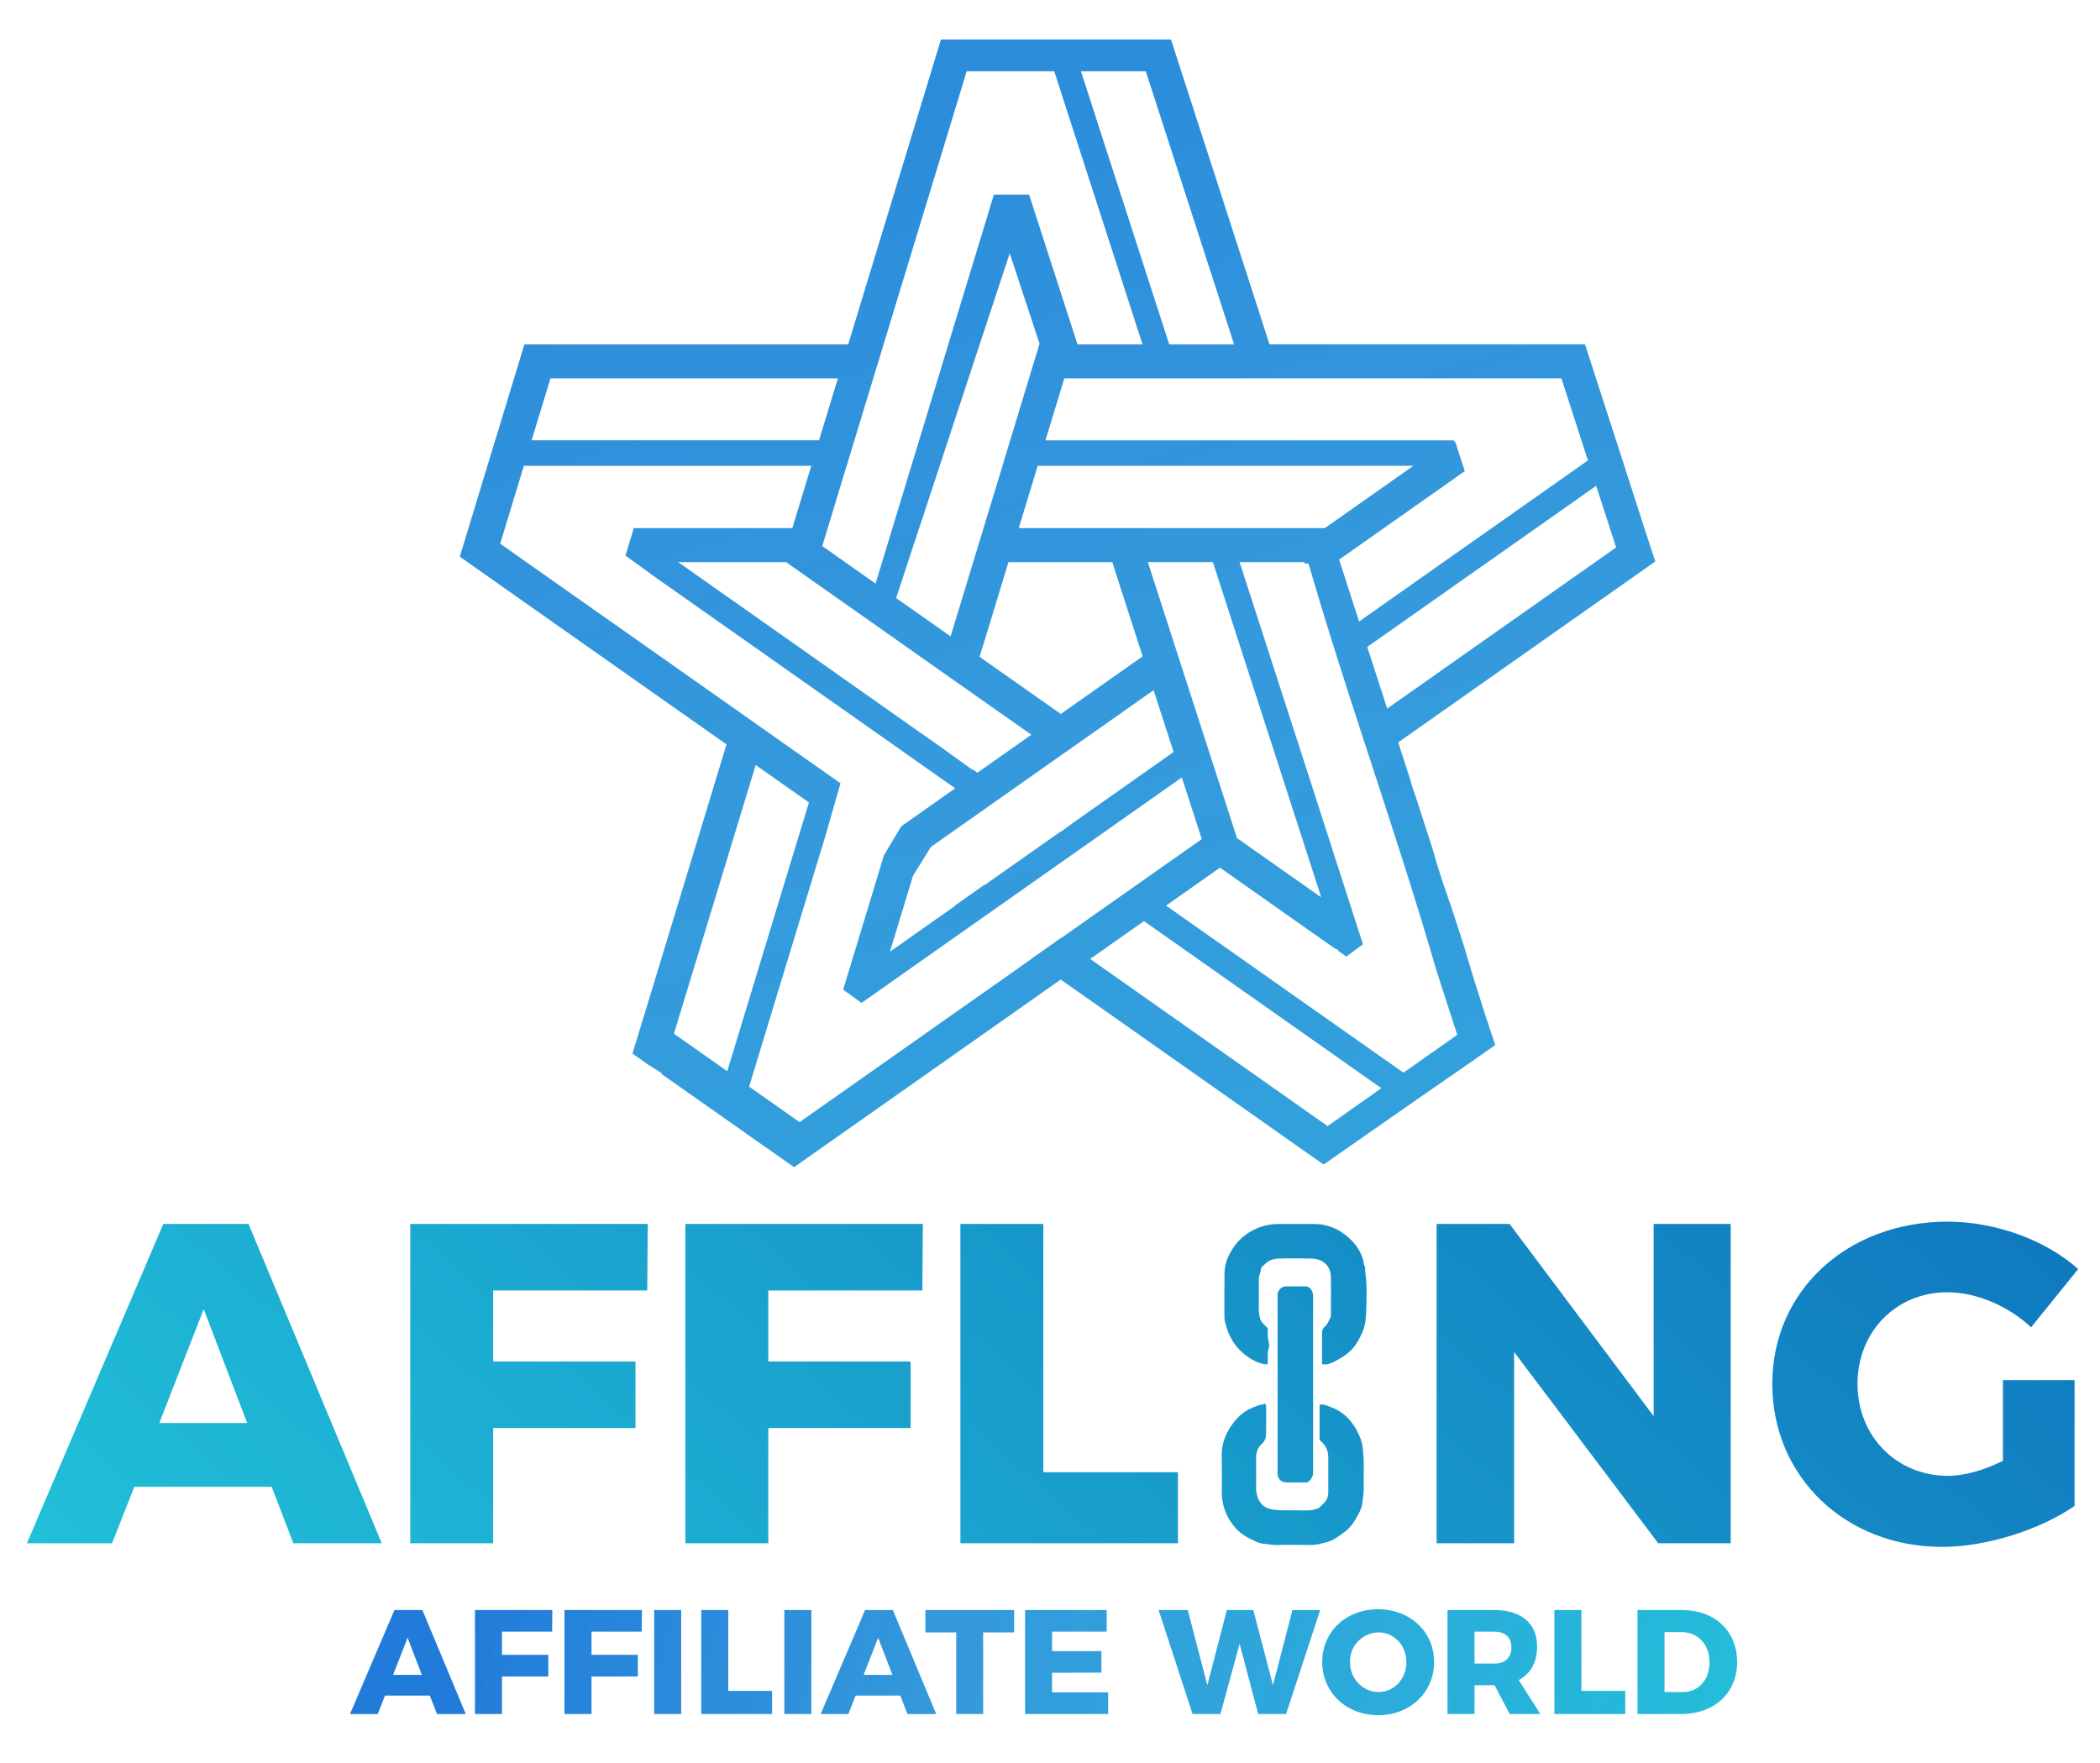 <svg width="156" height="131" viewBox="0 0 156 131" fill="none" xmlns="http://www.w3.org/2000/svg">
<path d="M97.986 112.028C98.102 111.911 98.216 111.791 98.339 111.677C98.448 111.572 98.533 111.446 98.59 111.306C98.647 111.166 98.674 111.015 98.671 110.864C98.678 109.996 98.671 109.126 98.671 108.258C98.675 108.054 98.637 107.852 98.56 107.664C98.483 107.475 98.368 107.305 98.223 107.163C98.155 107.095 98.087 107.026 98.025 106.964V104.357C98.362 104.293 98.644 104.457 98.926 104.563C99.418 104.746 99.858 105.048 100.207 105.441C100.612 105.895 100.92 106.428 101.111 107.007C101.167 107.165 101.204 107.33 101.222 107.497C101.286 108.021 101.316 108.549 101.31 109.077C101.292 109.6 101.31 110.125 101.304 110.648C101.298 110.983 101.237 111.315 101.206 111.647C101.178 111.954 101.034 112.263 100.888 112.542C100.611 113.069 100.279 113.549 99.768 113.898C99.511 114.076 99.269 114.271 98.989 114.412C98.71 114.554 98.385 114.615 98.077 114.694C97.558 114.828 97.03 114.766 96.506 114.774C95.981 114.782 95.462 114.755 94.942 114.783C94.561 114.804 94.197 114.71 93.824 114.686C93.635 114.66 93.451 114.602 93.28 114.515C92.743 114.284 92.219 114.006 91.822 113.56C91.425 113.132 91.126 112.622 90.947 112.065C90.823 111.688 90.76 111.295 90.758 110.898C90.777 109.974 90.777 109.05 90.758 108.126C90.742 107.31 91.014 106.589 91.456 105.935C91.853 105.348 92.354 104.86 93.029 104.587C93.294 104.481 93.545 104.357 93.835 104.341C93.867 104.341 93.897 104.296 93.934 104.267L94.056 104.384C94.056 105.101 94.071 105.831 94.049 106.559C94.051 106.69 94.026 106.82 93.974 106.941C93.922 107.061 93.846 107.169 93.75 107.258C93.423 107.54 93.308 107.897 93.313 108.319C93.322 109.092 93.313 109.864 93.313 110.637C93.323 110.949 93.408 111.254 93.561 111.525C93.773 111.887 94.08 112.069 94.509 112.14C95.128 112.245 95.747 112.191 96.366 112.206C96.901 112.219 97.443 112.267 97.986 112.028Z" fill="url(#paint0_linear_148_510)"/>
<path d="M93.693 94.171C93.655 94.348 93.649 94.501 93.591 94.627C93.496 94.835 93.514 95.045 93.514 95.258C93.514 95.906 93.526 96.555 93.507 97.203C93.51 97.456 93.543 97.708 93.603 97.954C93.639 98.078 93.704 98.191 93.793 98.285C93.906 98.423 94.041 98.541 94.172 98.673C94.172 98.834 94.172 98.998 94.172 99.163C94.163 99.5 94.349 99.834 94.247 100.16C94.121 100.551 94.215 100.94 94.158 101.354C93.995 101.366 93.832 101.344 93.677 101.29C92.857 101.042 92.168 100.458 91.769 99.921C91.469 99.519 91.244 99.064 91.105 98.58C91.035 98.341 90.956 98.11 90.957 97.856C90.957 96.767 90.945 95.676 90.964 94.588C90.974 94.079 91.108 93.582 91.355 93.139C91.638 92.581 92.046 92.097 92.547 91.725C93.049 91.353 93.629 91.105 94.243 90.998C94.463 90.953 94.687 90.932 94.912 90.934C95.804 90.928 96.696 90.94 97.587 90.934C98.422 90.925 99.236 91.198 99.897 91.711C100.64 92.276 101.206 93.014 101.335 93.999C101.463 94.165 101.392 94.362 101.423 94.543C101.564 95.466 101.512 96.397 101.49 97.323C101.476 97.827 101.447 98.347 101.258 98.834C101.111 99.218 100.919 99.583 100.688 99.922C100.285 100.509 99.709 100.855 99.103 101.167C98.838 101.305 98.556 101.417 98.209 101.345V100.456C98.209 99.987 98.215 99.518 98.209 99.049C98.2 98.957 98.214 98.863 98.25 98.777C98.285 98.691 98.341 98.615 98.413 98.555C98.64 98.377 98.705 98.097 98.842 97.862C98.884 97.789 98.869 97.679 98.869 97.586C98.869 96.689 98.88 95.792 98.869 94.896C98.861 94.351 98.642 93.914 98.134 93.66C97.91 93.557 97.666 93.504 97.42 93.504C96.611 93.481 95.801 93.478 94.992 93.504C94.584 93.516 94.196 93.644 93.91 93.971C93.841 94.041 93.769 94.108 93.693 94.171Z" fill="url(#paint1_linear_148_510)"/>
<path d="M94.91 96.043C94.953 95.956 95.004 95.872 95.061 95.793C95.119 95.72 95.192 95.662 95.276 95.623C95.36 95.584 95.451 95.564 95.544 95.566C96.051 95.572 96.56 95.566 97.067 95.566C97.452 95.704 97.546 96.01 97.546 96.38C97.546 100.699 97.546 105.018 97.546 109.336C97.554 109.5 97.516 109.662 97.435 109.804C97.354 109.946 97.234 110.061 97.089 110.136C96.601 110.136 96.107 110.136 95.614 110.136C95.158 110.136 94.906 109.885 94.906 109.425C94.906 105.176 94.906 100.926 94.906 96.676L94.91 96.043Z" fill="url(#paint2_linear_148_510)"/>
<path d="M20.178 110.456H9.979L8.325 114.652H2L12.133 90.93H18.461L28.359 114.653H21.794L20.178 110.456ZM18.361 105.718L15.133 97.257L11.835 105.718H18.361Z" fill="url(#paint3_linear_148_510)"/>
<path d="M48.116 90.93L48.082 95.871H36.636V101.152H47.207V106.093H36.636V114.655H30.477V90.93H48.116Z" fill="url(#paint4_linear_148_510)"/>
<path d="M68.553 90.93L68.519 95.871H57.074V101.152H67.644V106.093H57.074V114.655H50.914V90.93H68.553Z" fill="url(#paint5_linear_148_510)"/>
<path d="M77.504 90.93V109.373H87.502V114.653H71.344V90.93H77.504Z" fill="url(#paint6_linear_148_510)"/>
<path d="M112.139 90.93L122.844 105.211V90.93H128.566V114.653H123.182L112.476 100.44V114.654H106.719V90.93H112.139Z" fill="url(#paint7_linear_148_510)"/>
<path d="M148.79 102.536H154.11V111.877C151.584 113.636 147.579 114.923 144.28 114.923C137.076 114.923 131.656 109.711 131.656 102.808C131.656 95.904 137.211 90.76 144.684 90.76C148.22 90.76 151.955 92.114 154.379 94.28L150.878 98.611C149.198 97.021 146.805 96.005 144.65 96.005C140.848 96.005 137.985 98.95 137.985 102.808C137.985 106.699 140.88 109.644 144.718 109.644C145.896 109.644 147.377 109.238 148.79 108.526V102.536Z" fill="url(#paint8_linear_148_510)"/>
<path d="M122.154 39.231H122.148C122.144 39.221 122.141 39.211 122.139 39.201C122.112 39.112 122.085 39.023 122.059 38.935L120.665 34.619V34.61L120.057 32.734L120.052 32.714L118.569 28.136L118.559 28.108L117.757 25.619L117.746 25.586H94.308L94.225 25.328L90.718 14.464L87.75 5.295L86.989 2.943H69.896L69.181 5.295L66.392 14.464L63.009 25.588H38.954L38.33 27.643L38.187 28.11L36.917 32.288L36.784 32.71L36.334 34.191L36.208 34.606L34.927 38.824L34.803 39.231L34.156 41.357L34.727 41.758L36.384 42.925L44.27 48.477L52.781 54.467L53.969 55.301L50.495 66.735L48.084 74.664L47.9 75.269L47.129 77.793L46.984 78.272L47.16 78.397L47.321 78.511L48.241 79.159H48.25C48.555 79.354 48.861 79.545 49.165 79.733L49.148 79.792L51.168 81.214L52.812 82.369L53.106 82.576L54.173 83.327L54.731 83.719L56.806 85.18L56.875 85.229H56.88L58.678 86.494L58.989 86.713L59.602 86.281L61.577 84.892L61.842 84.706L68.938 79.712L78.797 72.772L96.43 85.185L96.723 85.391L98.289 86.493L98.384 86.475L99.473 85.716L100.518 84.986C101.511 84.295 102.477 83.621 103.416 82.965C103.79 82.704 104.162 82.447 104.53 82.188C104.699 82.072 104.868 81.954 105.035 81.837L106.185 81.037L108.972 79.108C109.385 78.82 109.799 78.531 110.216 78.242L111.077 77.642C110.824 76.895 110.577 76.152 110.336 75.41C110.311 75.337 110.287 75.264 110.264 75.19C109.723 73.519 109.212 71.86 108.73 70.213L107.867 67.546C107.368 66.097 106.848 64.657 106.459 63.186L105.207 59.313V59.309C105.042 58.853 104.888 58.394 104.765 57.929L103.868 55.154L104.523 54.692L113.207 48.58L120.866 43.19L122.882 41.767L122.961 41.713L122.154 39.231ZM115.988 28.107L116.475 29.61L117.477 32.713L117.647 33.238L117.96 34.207L117.388 34.609L110.822 39.231L110.299 39.599L107.231 41.758L100.962 46.172L99.536 41.758L99.477 41.575L99.574 41.507L102.807 39.231L108.814 35.001L108.686 34.609L108.509 34.071L108.13 32.888L107.969 32.715H77.662L78.649 29.469L79.063 28.109L115.988 28.107ZM91.425 60.82L89.945 56.24L89.335 54.355L87.85 49.757L87.037 47.244L85.325 41.931L85.27 41.758H90.099L90.976 44.471L91.789 46.987L93.274 51.581L93.884 53.467L95.365 58.048L96.173 60.553L97.004 63.122L97.239 63.847L98.145 66.664L97.101 65.929L92.82 62.916L91.888 62.26L91.425 60.82ZM70.98 67.277L66.108 70.706L67.827 65.057L69.153 62.919L73.147 60.107L74.791 58.952L78.799 56.13L80.992 54.586L85.569 51.365L85.696 51.276L87.181 55.87L84.999 57.406L82.81 58.949L79.87 61.018L79.856 61.029L78.819 61.783L78.802 61.77L77.157 62.926L73.164 65.737L73.142 65.721L70.956 67.259L70.98 67.277ZM72.837 48.552C72.908 48.331 72.978 48.108 73.049 47.895L74.914 41.762H82.626L82.69 41.959L82.722 42.06L84.882 48.76L80.02 52.187L78.804 53.042L75.886 50.99L72.769 48.798L72.841 48.563C72.838 48.56 72.835 48.556 72.833 48.552H72.837ZM74.47 34.609L73.064 39.231L72.295 41.758L70.736 46.881L70.616 47.277L67.793 45.29L66.669 44.5L66.57 44.43C66.864 43.541 67.158 42.651 67.449 41.758C67.677 41.067 67.905 40.375 68.133 39.683L68.272 39.231H68.283C68.791 37.69 69.299 36.149 69.807 34.609C70.013 33.977 70.221 33.345 70.43 32.71C70.934 31.179 71.44 29.643 71.948 28.104C72.224 27.265 72.501 26.425 72.778 25.585L75.007 18.82L77.224 25.538L77.21 25.585L76.443 28.104L75.043 32.71L74.47 34.609ZM69.839 49.82L71.998 51.339L76.129 54.244L76.614 54.586L74.411 56.135L72.888 57.208L72.609 57.405L72.333 57.209C72.273 57.197 72.216 57.173 72.166 57.138L70.582 55.998L70.216 55.731L70.205 55.723L68.427 54.472L64.48 51.694L62.855 50.55L58.896 47.758L56.73 46.233L50.373 41.758H58.389L60.31 43.11L64.269 45.896L65.894 47.04L69.839 49.82ZM75.68 39.231L77.086 34.609H104.988L98.664 39.062L98.423 39.231H75.68ZM85.116 5.295L85.572 6.705L88.08 14.464L91.675 25.588H86.857L86.83 25.504L83.971 16.655L83.379 14.82L83.37 14.792C83.333 14.682 83.296 14.574 83.259 14.464L83.235 14.394V14.385L81.886 10.208L80.373 5.523L80.299 5.295H85.116ZM63.472 32.71L64.872 28.104L65.639 25.585L67.217 20.395L69.022 14.461L71.339 6.844L71.81 5.294H78.314L78.457 5.733L80.925 13.369L81.279 14.463L82.276 17.547L84.874 25.587H80.041L79.952 25.308L79.934 25.251L78.585 21.073L76.448 14.461H73.83L73.816 14.505L73.477 15.632L73.31 16.181L71.991 20.506L70.446 25.588L69.788 27.75L69.679 28.106L68.28 32.71L67.702 34.606L66.846 37.426L66.296 39.231L65.527 41.758L65.042 43.358L62.772 41.758L61.082 40.568L61.216 40.124L61.489 39.227L62.895 34.605L63.472 32.71ZM40.558 29.207L40.893 28.107H62.243L61.13 31.765L60.842 32.71H39.491L40.558 29.207ZM54.169 79.108L54.025 79.582L53.76 79.397L53.246 79.035L50.063 76.795L50.234 76.237L51.428 72.312L52.662 68.264L56.022 57.208L56.136 56.833L56.666 57.208L58.942 58.808L58.95 58.814L60.093 59.618L57.542 68.006L56.616 71.048L56.35 71.932L54.169 79.108ZM78.79 69.7L76.605 71.237L76.617 71.245L66.757 78.185L63.037 80.806L59.702 83.153L59.399 83.366L55.649 80.727L55.783 80.289L56.678 77.344L58.243 72.194L58.862 70.168L60.057 66.242L61.175 62.568L61.351 61.982L62.436 58.192L60.866 57.087L56.907 54.299L54.741 52.772L46.775 47.162L45.042 45.943L39.096 41.758L37.156 40.393L37.51 39.231L37.587 38.975L38.541 35.842L38.565 35.764L38.918 34.609H60.266L58.916 39.045L58.86 39.231H47.084L47.03 39.408L46.791 40.194L46.656 40.639L46.461 41.277L48.796 42.966L48.835 42.994L52.257 45.398L52.275 45.412L56.147 48.141L58.312 49.665L61.325 51.786L62.121 52.344L62.276 52.453L63.901 53.598L67.846 56.376L70.005 57.895L70.958 58.566L70.366 58.982L69.482 59.604L66.96 61.382H66.954L65.664 63.54L64.957 65.876L62.778 73.052L62.636 73.523L63.998 74.509L65.217 73.651L71.429 69.277L72.628 68.434L74.813 66.896L75.756 66.232L78.802 64.087L80.446 62.931L84.454 60.11L86.645 58.567L87.795 57.76L88.47 59.85L89.275 62.339L89.218 62.38L88.449 62.921L84.44 65.74L82.797 66.895L78.803 69.707L78.79 69.7ZM101.912 81.344L98.774 83.552L98.619 83.661L95.441 81.419L81.932 71.909L81.371 71.513L80.986 71.242L84.98 68.431L93.089 74.139L96.513 76.549L102.613 80.843L101.912 81.344ZM106.707 72.1L106.953 72.858L108.244 76.858L108.252 76.882L104.327 79.641L104.257 79.69L104.164 79.625L101.801 77.962L95.544 73.559L92.121 71.15L86.711 67.342L86.623 67.28L87.158 66.903L88.728 65.799L90.079 64.847L90.627 64.462L91.794 65.283L92.433 65.734L93.178 66.257L99.113 70.435C99.21 70.484 99.308 70.534 99.408 70.582L99.434 70.66L100.011 71.067L101.249 70.154L101.008 69.406L100.705 68.472L97.791 59.416L96.982 56.911L95.502 52.331L94.892 50.444L93.407 45.849L92.594 43.334L92.166 42.01L92.103 41.872H92.122L92.085 41.758H96.903L96.939 41.872H97.204C97.31 42.233 97.415 42.594 97.521 42.954C97.979 44.505 98.45 46.053 98.935 47.599C99.133 48.231 99.333 48.862 99.533 49.494C100.019 51.022 100.512 52.55 101.01 54.077C101.282 54.91 101.554 55.743 101.826 56.577C103.506 61.726 105.197 66.885 106.707 72.1ZM118.507 41.758L112.39 46.065L103.051 52.642L102.697 51.556L101.568 48.062L110.523 41.758L110.912 41.485L114.116 39.231L118.543 36.113L118.573 36.093L118.58 36.113L119.588 39.231L119.773 39.806L120.054 40.672L118.507 41.758Z" fill="url(#paint9_radial_148_510)"/>
<path d="M71.422 69.276L72.621 68.433L74.806 66.896L75.749 66.231" fill="url(#paint10_linear_148_510)"/>
<path d="M79.225 69.39L78.785 69.7L76.6 71.236L74.898 72.434" fill="url(#paint11_linear_148_510)"/>
<path d="M62.727 57.172L62.436 58.188L61.352 61.978" fill="url(#paint12_linear_148_510)"/>
<path fill-rule="evenodd" clip-rule="evenodd" d="M106.534 123.469C106.534 125.729 104.757 127.425 102.378 127.425C99.998 127.425 98.223 125.727 98.223 123.469C98.223 121.211 99.998 119.555 102.378 119.555C104.757 119.555 106.534 121.235 106.534 123.469ZM100.284 123.48C100.284 124.737 101.259 125.707 102.403 125.707C103.548 125.707 104.475 124.737 104.475 123.48C104.475 122.223 103.554 121.276 102.403 121.276C102.12 121.279 101.839 121.339 101.579 121.452C101.318 121.564 101.083 121.728 100.886 121.933C100.688 122.138 100.534 122.38 100.431 122.646C100.327 122.911 100.278 123.195 100.284 123.48ZM41.018 121.22L41.029 119.612H35.283V127.339H37.29V124.549H40.732V122.94H37.29V121.22H41.018ZM28.599 125.971H31.929L32.463 127.34H34.602L31.378 119.613H29.301L26 127.34H28.061L28.599 125.971ZM30.277 121.672L31.337 124.428H29.203L30.277 121.672ZM47.685 119.612L47.675 121.22H43.941V122.94H47.383V124.549H43.941V127.339H41.934V119.612H47.685ZM50.602 127.339V119.612H48.595V127.339H50.602ZM54.1 119.612V125.619H57.356V127.339H52.093V119.612H54.1ZM60.272 127.339V119.612H58.265V127.339H60.272ZM66.884 125.971H63.561L63.024 127.34H60.964L64.263 119.613H66.325L69.549 127.34H67.41L66.884 125.971ZM66.292 124.428L65.232 121.672L64.158 124.428H66.292ZM75.336 121.276V119.612H68.747V121.276H71.033V127.339H73.034V121.276H75.336ZM82.213 119.612V121.22H78.155V122.664H81.818V124.263L78.155 124.274V125.729H82.322V127.339H76.149V119.612H82.213ZM89.69 125.199L88.233 119.612H86.068L88.591 127.339H90.659L92.085 122.124L93.467 127.339H95.539L98.071 119.612H96.01L94.563 125.199L93.105 119.612H91.137L89.69 125.199ZM111.027 125.199L112.146 127.339H114.422L112.822 124.814C113.702 124.352 114.185 123.492 114.185 122.323C114.185 120.604 113.022 119.612 110.983 119.612H107.529V127.339H109.536V125.199H111.027ZM110.992 123.591H109.536L109.535 121.22H110.992C111.804 121.22 112.276 121.628 112.276 122.389C112.276 123.172 111.804 123.591 110.992 123.591ZM117.476 119.612V125.619H120.732V127.339H115.469V119.612H117.476ZM124.877 127.339C127.367 127.339 129.044 125.773 129.044 123.469C129.044 121.176 127.388 119.612 124.954 119.612H121.643V127.339H124.877ZM124.91 121.254C126.127 121.254 126.993 122.157 126.993 123.492C126.993 124.814 126.171 125.707 125.012 125.707H123.65V121.254H124.91Z" fill="url(#paint13_radial_148_510)"/>
<defs>
<linearGradient id="paint0_linear_148_510" x1="50.87" y1="161.191" x2="131.869" y2="69.416" gradientUnits="userSpaceOnUse">
<stop stop-color="#21C1D9"/>
<stop offset="1" stop-color="#0F77BE"/>
</linearGradient>
<linearGradient id="paint1_linear_148_510" x1="44.529" y1="155.422" x2="125.529" y2="63.647" gradientUnits="userSpaceOnUse">
<stop stop-color="#21C1D9"/>
<stop offset="1" stop-color="#0F77BE"/>
</linearGradient>
<linearGradient id="paint2_linear_148_510" x1="47.789" y1="158.302" x2="128.789" y2="66.527" gradientUnits="userSpaceOnUse">
<stop stop-color="#21C1D9"/>
<stop offset="1" stop-color="#0F77BE"/>
</linearGradient>
<linearGradient id="paint3_linear_148_510" x1="4.859" y1="120.41" x2="85.858" y2="28.635" gradientUnits="userSpaceOnUse">
<stop stop-color="#21C1D9"/>
<stop offset="1" stop-color="#0F77BE"/>
</linearGradient>
<linearGradient id="paint4_linear_148_510" x1="13.248" y1="127.817" x2="94.248" y2="36.041" gradientUnits="userSpaceOnUse">
<stop stop-color="#21C1D9"/>
<stop offset="1" stop-color="#0F77BE"/>
</linearGradient>
<linearGradient id="paint5_linear_148_510" x1="24.791" y1="138.001" x2="105.791" y2="46.226" gradientUnits="userSpaceOnUse">
<stop stop-color="#21C1D9"/>
<stop offset="1" stop-color="#0F77BE"/>
</linearGradient>
<linearGradient id="paint6_linear_148_510" x1="38.276" y1="149.906" x2="119.277" y2="58.131" gradientUnits="userSpaceOnUse">
<stop stop-color="#21C1D9"/>
<stop offset="1" stop-color="#0F77BE"/>
</linearGradient>
<linearGradient id="paint7_linear_148_510" x1="59.862" y1="168.953" x2="140.862" y2="77.178" gradientUnits="userSpaceOnUse">
<stop stop-color="#21C1D9"/>
<stop offset="1" stop-color="#0F77BE"/>
</linearGradient>
<linearGradient id="paint8_linear_148_510" x1="75.257" y1="182.547" x2="156.258" y2="90.772" gradientUnits="userSpaceOnUse">
<stop stop-color="#21C1D9"/>
<stop offset="1" stop-color="#0F77BE"/>
</linearGradient>
<radialGradient id="paint9_radial_148_510" cx="0" cy="0" r="1" gradientUnits="userSpaceOnUse" gradientTransform="translate(35.488 -65.129) rotate(72.829) scale(302.495 40084.9)">
<stop offset="0.082" stop-color="#217CD9"/>
<stop offset="0.414" stop-color="#218FD9" stop-opacity="0.91"/>
<stop offset="1" stop-color="#21C1D9"/>
</radialGradient>
<linearGradient id="paint10_linear_148_510" x1="14.84" y1="135.023" x2="95.84" y2="43.247" gradientUnits="userSpaceOnUse">
<stop stop-color="#21C1D9"/>
<stop offset="1" stop-color="#0F77BE"/>
</linearGradient>
<linearGradient id="paint11_linear_148_510" x1="18.36" y1="138.131" x2="99.359" y2="46.356" gradientUnits="userSpaceOnUse">
<stop stop-color="#21C1D9"/>
<stop offset="1" stop-color="#0F77BE"/>
</linearGradient>
<linearGradient id="paint12_linear_148_510" x1="4.286" y1="125.707" x2="85.287" y2="33.931" gradientUnits="userSpaceOnUse">
<stop stop-color="#21C1D9"/>
<stop offset="1" stop-color="#0F77BE"/>
</linearGradient>
<radialGradient id="paint13_radial_148_510" cx="0" cy="0" r="1" gradientUnits="userSpaceOnUse" gradientTransform="translate(27.546 113.16) rotate(14.683) scale(107.122 12339.3)">
<stop offset="0.082" stop-color="#217CD9"/>
<stop offset="0.414" stop-color="#218FD9" stop-opacity="0.91"/>
<stop offset="1" stop-color="#21C1D9"/>
</radialGradient>
</defs>
</svg>
